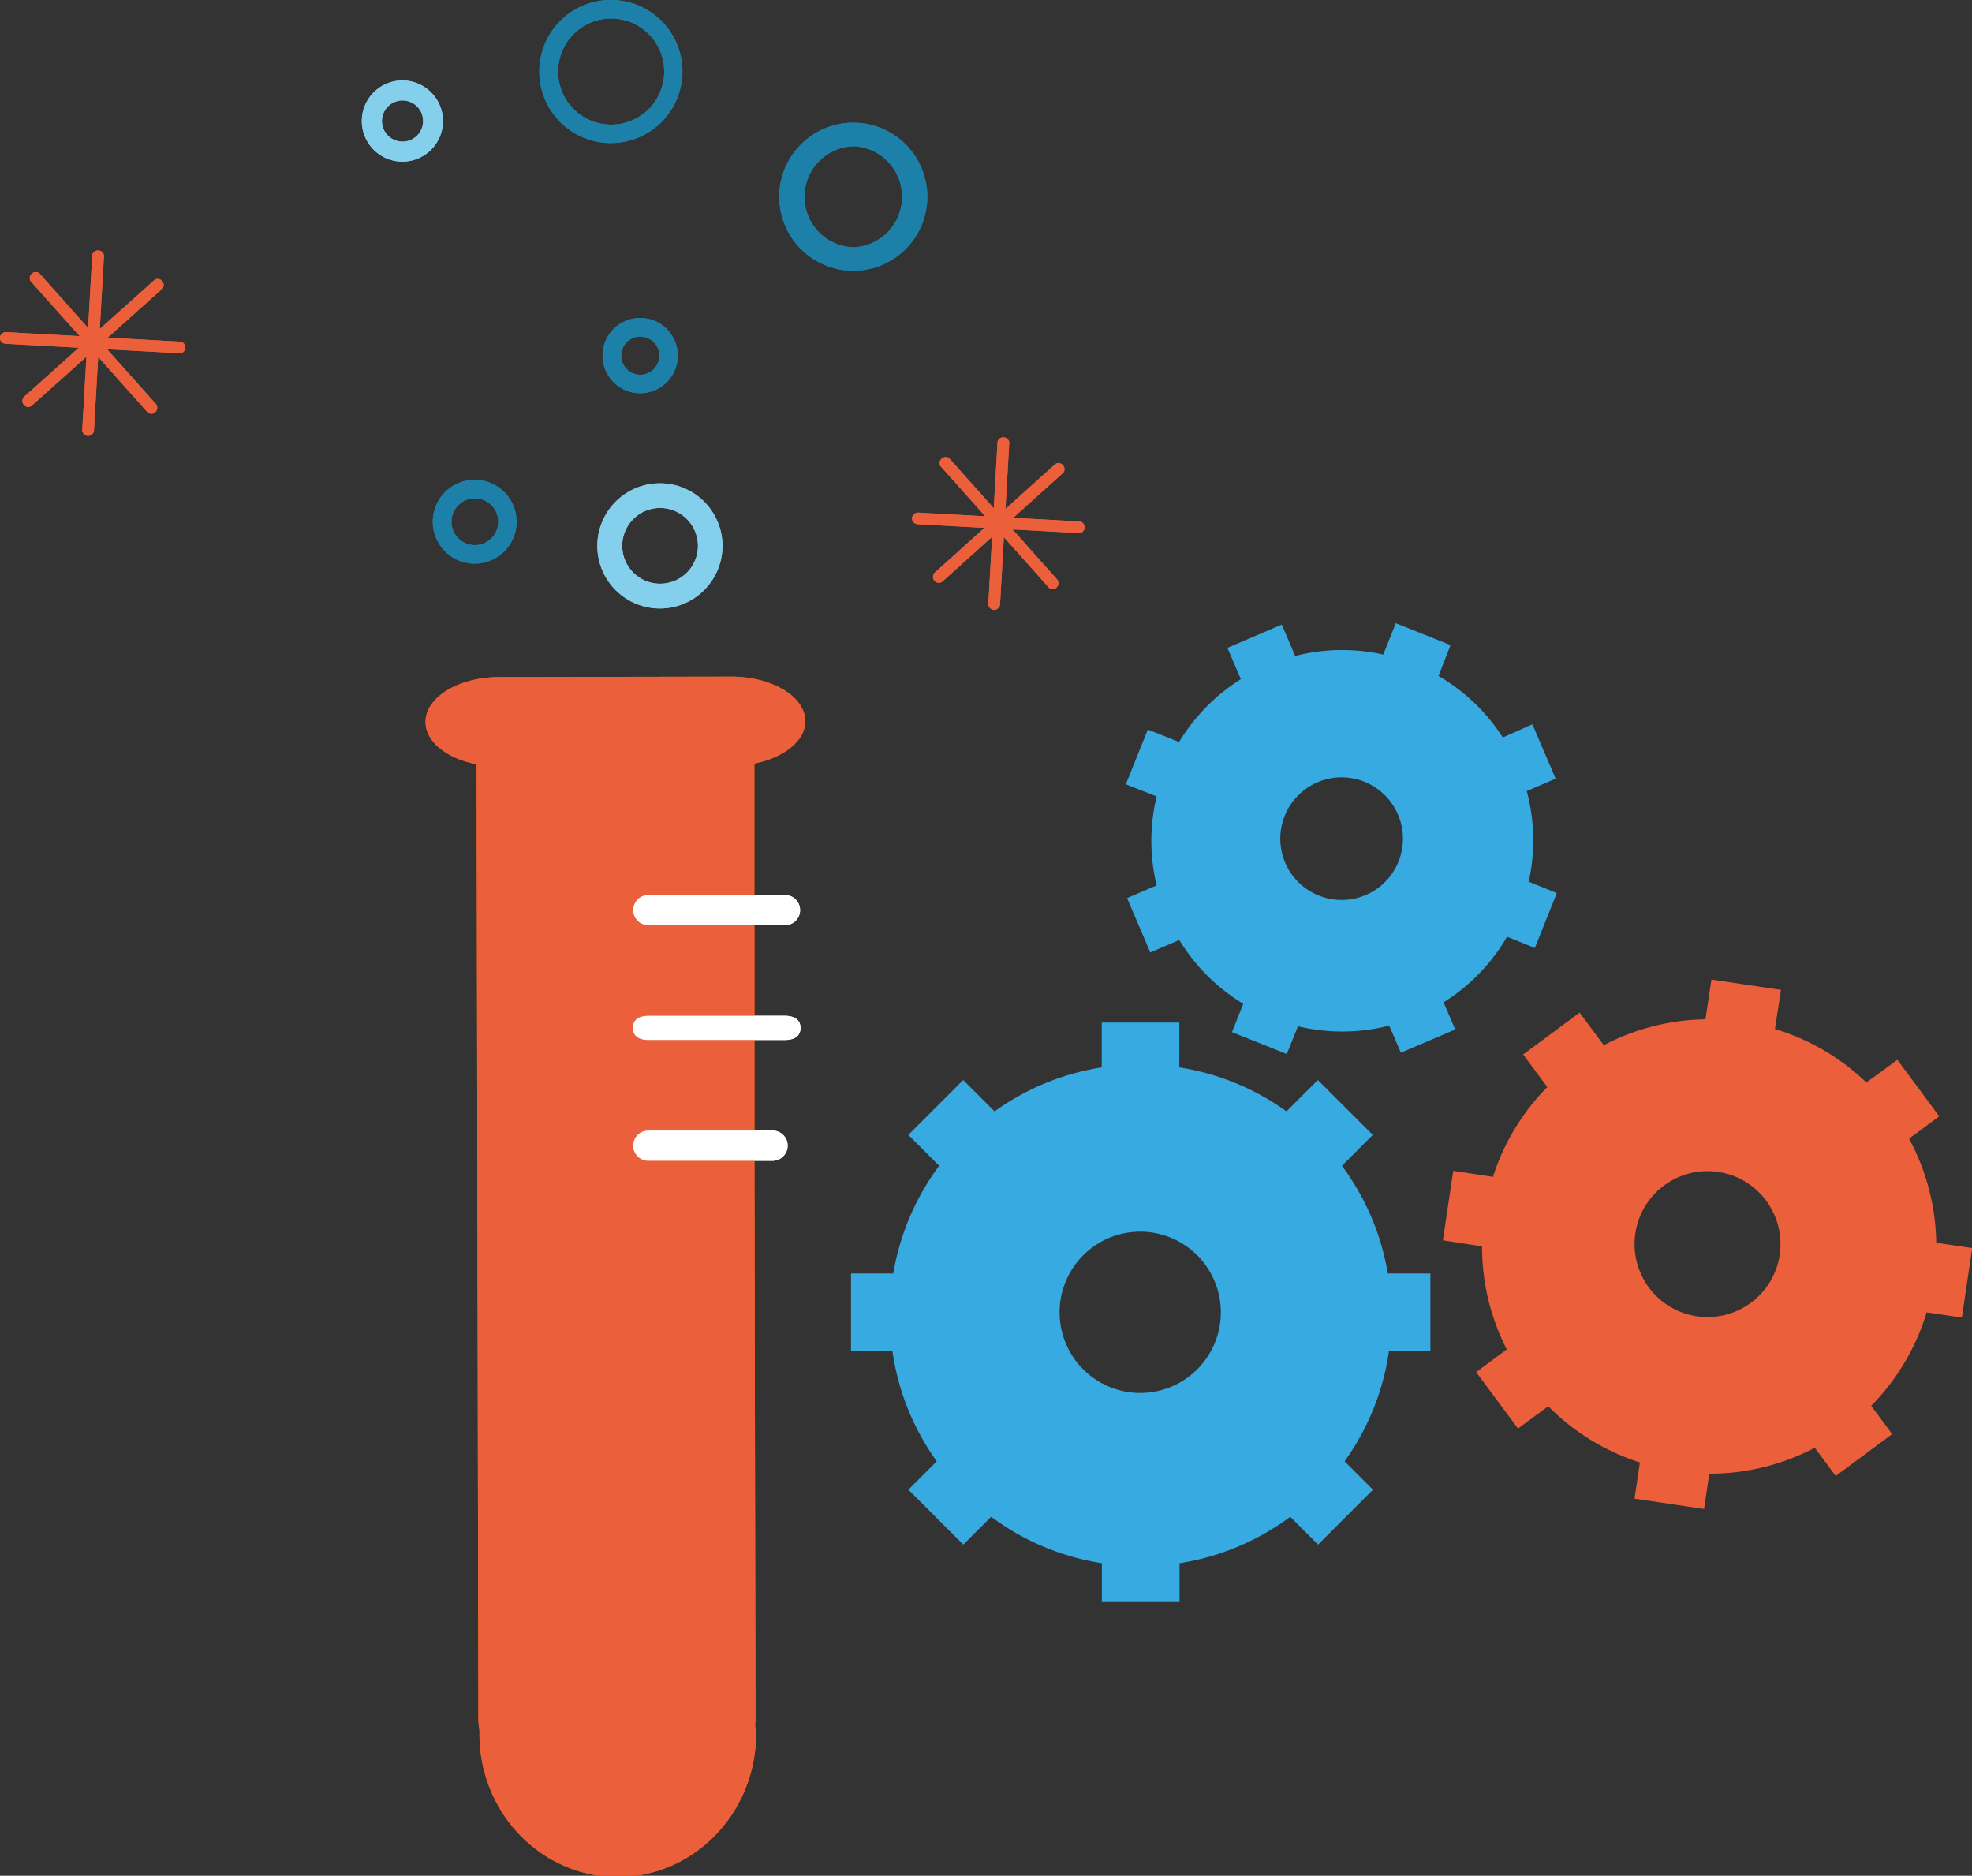<svg id="Laag_1" data-name="Laag 1" xmlns="http://www.w3.org/2000/svg" viewBox="0 0 326.53 310.55"><rect x="0" y="0" width="326.53" height="310.55" fill="#333333" stroke="none"/><defs><style>.cls-1{fill:#f60}.cls-2{fill:#1d80a8}.cls-3{fill:#84cfeb}.cls-4{fill:#eb5f3b}.cls-5{fill:#fff}.cls-6{fill:#37aae1}</style></defs><title>bg-result-wbso</title><path class="cls-1" d="M1215.6 367.57a11.27 11.27 0 0 0 .06-1.33l-.17-92.13h-14.73v-2h14.73V253.2h-14.72v-2h14.72v-18.91h-14.73v-2h14.72v-21.84c4.9-1 8.43-3.76 8.43-7 0-4.09-5.51-7.4-12.29-7.39l-38.33.07c-6.77 0-12.26 3.33-12.26 7.43 0 3.29 3.55 6.06 8.46 7l.29 157.93a11.91 11.91 0 0 0 .18 2v.62c0 13.1 10.3 23.71 22.93 23.68s22.88-10.66 22.87-23.75c-.13-.64-.14-1.04-.16-1.47z" transform="translate(-1090.57 -82.03)"/><path class="cls-2" d="M1169.19 175.35a6.94 6.94 0 1 1 6.92-7 6.95 6.95 0 0 1-6.92 7zm0-10.81a3.87 3.87 0 1 0 3.88 3.86 3.86 3.86 0 0 0-3.91-3.86zM1196.58 147.13a6.23 6.23 0 1 1 6.22-6.23 6.22 6.22 0 0 1-6.22 6.23zm0-9.38a3.16 3.16 0 1 0 3.17 3.15 3.16 3.16 0 0 0-3.19-3.14z" transform="translate(-1090.57 -82.03)"/><path class="cls-3" d="M1157.21 108.79a6.72 6.72 0 1 1 6.71-6.73 6.72 6.72 0 0 1-6.71 6.73zm0-10.13a3.41 3.41 0 1 0 3.42 3.4 3.41 3.41 0 0 0-3.44-3.4zM1199.85 182.77a10.36 10.36 0 1 1 10.35-10.38 10.37 10.37 0 0 1-10.35 10.38zm0-16.64a6.27 6.27 0 1 0 6.29 6.26 6.28 6.28 0 0 0-6.32-6.26z" transform="translate(-1090.57 -82.03)"/><path class="cls-2" d="M1231.86 126.86a12.26 12.26 0 1 1 12.26-12.28 12.26 12.26 0 0 1-12.26 12.28zm0-20.62a8.37 8.37 0 0 0 0 16.73 8.37 8.37 0 0 0 0-16.73zM1191.75 105.72a11.85 11.85 0 1 1 11.82-11.87 11.86 11.86 0 0 1-11.82 11.87zm0-20.62a8.78 8.78 0 1 0 8.8 8.76 8.77 8.77 0 0 0-8.84-8.76z" transform="translate(-1090.57 -82.03)"/><path class="cls-4" d="M1264.92 179.58a1 1 0 0 1-.73-.32l-17.91-20.08a1 1 0 0 1 1.45-1.3l17.91 20.12a1 1 0 0 1-.72 1.58z" transform="translate(-1090.57 -82.03)"/><path class="cls-4" d="M1255.2 183h-.06a1 1 0 0 1-.92-1l1.53-26.86a1 1 0 0 1 1.94.11l-1.53 26.86a1 1 0 0 1-.96.89z" transform="translate(-1090.57 -82.03)"/><path class="cls-4" d="M1246 178.53a1 1 0 0 1-.65-1.7l20-18a1 1 0 0 1 1.3 1.45l-20 18a1 1 0 0 1-.65.25z" transform="translate(-1090.57 -82.03)"/><path class="cls-4" d="M1269.42 170.29h-.05l-26.87-1.47a1 1 0 0 1-.92-1 1 1 0 0 1 1-.92l26.87 1.47a1 1 0 0 1-.03 1.92zM1115.67 150.54a1 1 0 0 1-.73-.32l-19.32-21.66a1 1 0 0 1 1.45-1.3l19.32 21.66a1 1 0 0 1-.72 1.62z" transform="translate(-1090.57 -82.03)"/><path class="cls-4" d="M1105.17 154.2h-.06a1 1 0 0 1-.92-1l1.66-29a1 1 0 0 1 1.94.11l-1.66 29a1 1 0 0 1-.96.89z" transform="translate(-1090.57 -82.03)"/><path class="cls-4" d="M1095.22 149.41a1 1 0 0 1-.65-1.7l21.62-19.37a1 1 0 0 1 1.3 1.45l-21.62 19.37a1 1 0 0 1-.65.25z" transform="translate(-1090.57 -82.03)"/><path class="cls-4" d="M1120.52 140.52h-.05l-29-1.58a1 1 0 0 1-.92-1 1 1 0 0 1 1-.92l29 1.58a1 1 0 0 1-.03 1.92z" transform="translate(-1090.57 -82.03)"/><path class="cls-5" d="M1220.55 235.21h-22.63a2.5 2.5 0 1 1 0-5h22.63a2.5 2.5 0 1 1 0 5zM1220.55 254.21h-22.63c-1.42 0-2.57-.58-2.57-2s1.15-2 2.57-2h22.63c1.42 0 2.57.58 2.57 2s-1.12 2-2.57 2zM1218.49 274.21h-20.58a2.5 2.5 0 1 1 0-5h20.58a2.5 2.5 0 1 1 0 5z" transform="translate(-1090.57 -82.03)"/><path class="cls-4" d="M1215.6 367.57a11.27 11.27 0 0 0 .06-1.33l-.17-92.13h-14.73v-2h14.73V253.2h-14.72v-2h14.72v-18.91h-14.73v-2h14.72v-21.84c4.9-1 8.43-3.76 8.43-7 0-4.09-5.51-7.4-12.29-7.39l-38.33.07c-6.77 0-12.26 3.33-12.26 7.43 0 3.29 3.55 6.06 8.46 7l.29 157.93a11.91 11.91 0 0 0 .18 2v.62c0 13.1 10.3 23.71 22.93 23.68s22.88-10.66 22.87-23.75c-.13-.64-.14-1.04-.16-1.47z" transform="translate(-1090.57 -82.03)"/><path class="cls-2" d="M1169.19 175.35a6.94 6.94 0 1 1 6.92-7 6.95 6.95 0 0 1-6.92 7zm0-10.81a3.87 3.87 0 1 0 3.88 3.86 3.86 3.86 0 0 0-3.91-3.86zM1196.58 147.13a6.23 6.23 0 1 1 6.22-6.23 6.22 6.22 0 0 1-6.22 6.23zm0-9.38a3.16 3.16 0 1 0 3.17 3.15 3.16 3.16 0 0 0-3.19-3.14z" transform="translate(-1090.57 -82.03)"/><path class="cls-3" d="M1157.21 108.79a6.72 6.72 0 1 1 6.71-6.73 6.72 6.72 0 0 1-6.71 6.73zm0-10.13a3.41 3.41 0 1 0 3.42 3.4 3.41 3.41 0 0 0-3.44-3.4zM1199.85 182.77a10.36 10.36 0 1 1 10.35-10.38 10.37 10.37 0 0 1-10.35 10.38zm0-16.64a6.27 6.27 0 1 0 6.29 6.26 6.28 6.28 0 0 0-6.32-6.26z" transform="translate(-1090.57 -82.03)"/><path class="cls-2" d="M1231.86 126.86a12.26 12.26 0 1 1 12.26-12.28 12.26 12.26 0 0 1-12.26 12.28zm0-20.62a8.37 8.37 0 0 0 0 16.73 8.37 8.37 0 0 0 0-16.73zM1191.75 105.72a11.85 11.85 0 1 1 11.82-11.87 11.86 11.86 0 0 1-11.82 11.87zm0-20.62a8.78 8.78 0 1 0 8.8 8.76 8.77 8.77 0 0 0-8.84-8.76z" transform="translate(-1090.57 -82.03)"/><path class="cls-4" d="M1264.92 179.58a1 1 0 0 1-.73-.32l-17.91-20.08a1 1 0 0 1 1.45-1.3l17.91 20.12a1 1 0 0 1-.72 1.58z" transform="translate(-1090.57 -82.03)"/><path class="cls-4" d="M1255.2 183h-.06a1 1 0 0 1-.92-1l1.53-26.86a1 1 0 0 1 1.94.11l-1.53 26.86a1 1 0 0 1-.96.89z" transform="translate(-1090.57 -82.03)"/><path class="cls-4" d="M1246 178.53a1 1 0 0 1-.65-1.7l20-18a1 1 0 0 1 1.3 1.45l-20 18a1 1 0 0 1-.65.25z" transform="translate(-1090.57 -82.03)"/><path class="cls-4" d="M1269.42 170.29h-.05l-26.87-1.47a1 1 0 0 1-.92-1 1 1 0 0 1 1-.92l26.87 1.47a1 1 0 0 1-.03 1.92zM1115.67 150.54a1 1 0 0 1-.73-.32l-19.32-21.66a1 1 0 0 1 1.45-1.3l19.32 21.66a1 1 0 0 1-.72 1.62z" transform="translate(-1090.57 -82.03)"/><path class="cls-4" d="M1105.17 154.2h-.06a1 1 0 0 1-.92-1l1.66-29a1 1 0 0 1 1.94.11l-1.66 29a1 1 0 0 1-.96.89z" transform="translate(-1090.57 -82.03)"/><path class="cls-4" d="M1095.22 149.41a1 1 0 0 1-.65-1.7l21.62-19.37a1 1 0 0 1 1.3 1.45l-21.62 19.37a1 1 0 0 1-.65.25z" transform="translate(-1090.57 -82.03)"/><path class="cls-4" d="M1120.52 140.52h-.05l-29-1.58a1 1 0 0 1-.92-1 1 1 0 0 1 1-.92l29 1.58a1 1 0 0 1-.03 1.92z" transform="translate(-1090.57 -82.03)"/><path class="cls-5" d="M1220.55 235.21h-22.63a2.5 2.5 0 1 1 0-5h22.63a2.5 2.5 0 1 1 0 5zM1220.55 254.21h-22.63c-1.42 0-2.57-.58-2.57-2s1.15-2 2.57-2h22.63c1.42 0 2.57.58 2.57 2s-1.12 2-2.57 2zM1218.49 274.21h-20.58a2.5 2.5 0 1 1 0-5h20.58a2.5 2.5 0 1 1 0 5z" transform="translate(-1090.57 -82.03)"/><path class="cls-6" d="M1320.37 292.87a41.4 41.4 0 0 0-7.6-17.83l5.11-5.11-9.09-9.09-5.2 5.19a41.2 41.2 0 0 0-17.75-7.28v-7.42H1273v7.42a41.35 41.35 0 0 0-17.75 7.28l-5.19-5.19-9.09 9.09 5.11 5.11a41.37 41.37 0 0 0-7.6 17.83h-7v12.86h6.86a41.17 41.17 0 0 0 7.34 18.24l-4.7 4.7 9.1 9.09 4.61-4.61a41.41 41.41 0 0 0 18.33 7.69v6.43h12.86v-6.43a41.39 41.39 0 0 0 18.33-7.69l4.61 4.61 9.09-9.09-4.7-4.7a41.32 41.32 0 0 0 7.35-18.24h6.86v-12.86h-7zm-41 19.78a13.35 13.35 0 1 1 13.35-13.35 13.35 13.35 0 0 1-13.31 13.35zM1339.41 204.13a31.42 31.42 0 0 0-10.65-10.19l2-5.1-9.07-3.63-2.07 5.19a31.35 31.35 0 0 0-14.59.23l-2.22-5.19-9 3.85 2.22 5.19a31.46 31.46 0 0 0-10.22 10.4l-5.18-2.07-3.64 9.07 5.1 2a31.43 31.43 0 0 0 0 14.74l-4.9 2.1 3.85 9 4.8-2.06a31.46 31.46 0 0 0 10.59 10.56l-1.87 4.69 9.08 3.63 1.85-4.6a31.41 31.41 0 0 0 15.11-.11l1.93 4.49 9-3.85-1.93-4.49a31.33 31.33 0 0 0 10.51-10.86l4.61 1.85 3.63-9.08-4.65-1.89a31.48 31.48 0 0 0-.33-15l4.79-2.05-3.85-9zm-22.7 26.08a10.15 10.15 0 1 1 5.34-13.32 10.15 10.15 0 0 1-5.34 13.33z" transform="translate(-1090.57 -82.03)"/><path class="cls-4" d="M1399.61 261.25a37.44 37.44 0 0 0-15.14-8.86l1-6.47-11.51-1.71-1 6.58a37.36 37.36 0 0 0-16.83 4.28l-4-5.39-9.35 6.93 4 5.39a37.29 37.29 0 0 0-9 14.87l-6.58-1-1.71 11.51 6.48 1a37.32 37.32 0 0 0 4.09 17.06l-5.06 3.76 6.93 9.35 5-3.7a37.27 37.27 0 0 0 15.17 9.3l-.88 6 11.51 1.71.87-5.84a37.49 37.49 0 0 0 17.47-4.3l3.46 4.68 9.35-6.94-3.47-4.68a37.44 37.44 0 0 0 9.18-15.47l5.84.86 1.7-11.51-5.95-.88a37.44 37.44 0 0 0-4.5-17.23l5-3.7-6.93-9.35zm-19.11 36.46a12.08 12.08 0 1 1 2.51-16.9 12.07 12.07 0 0 1-2.51 16.9z" transform="translate(-1090.57 -82.03)"/></svg>